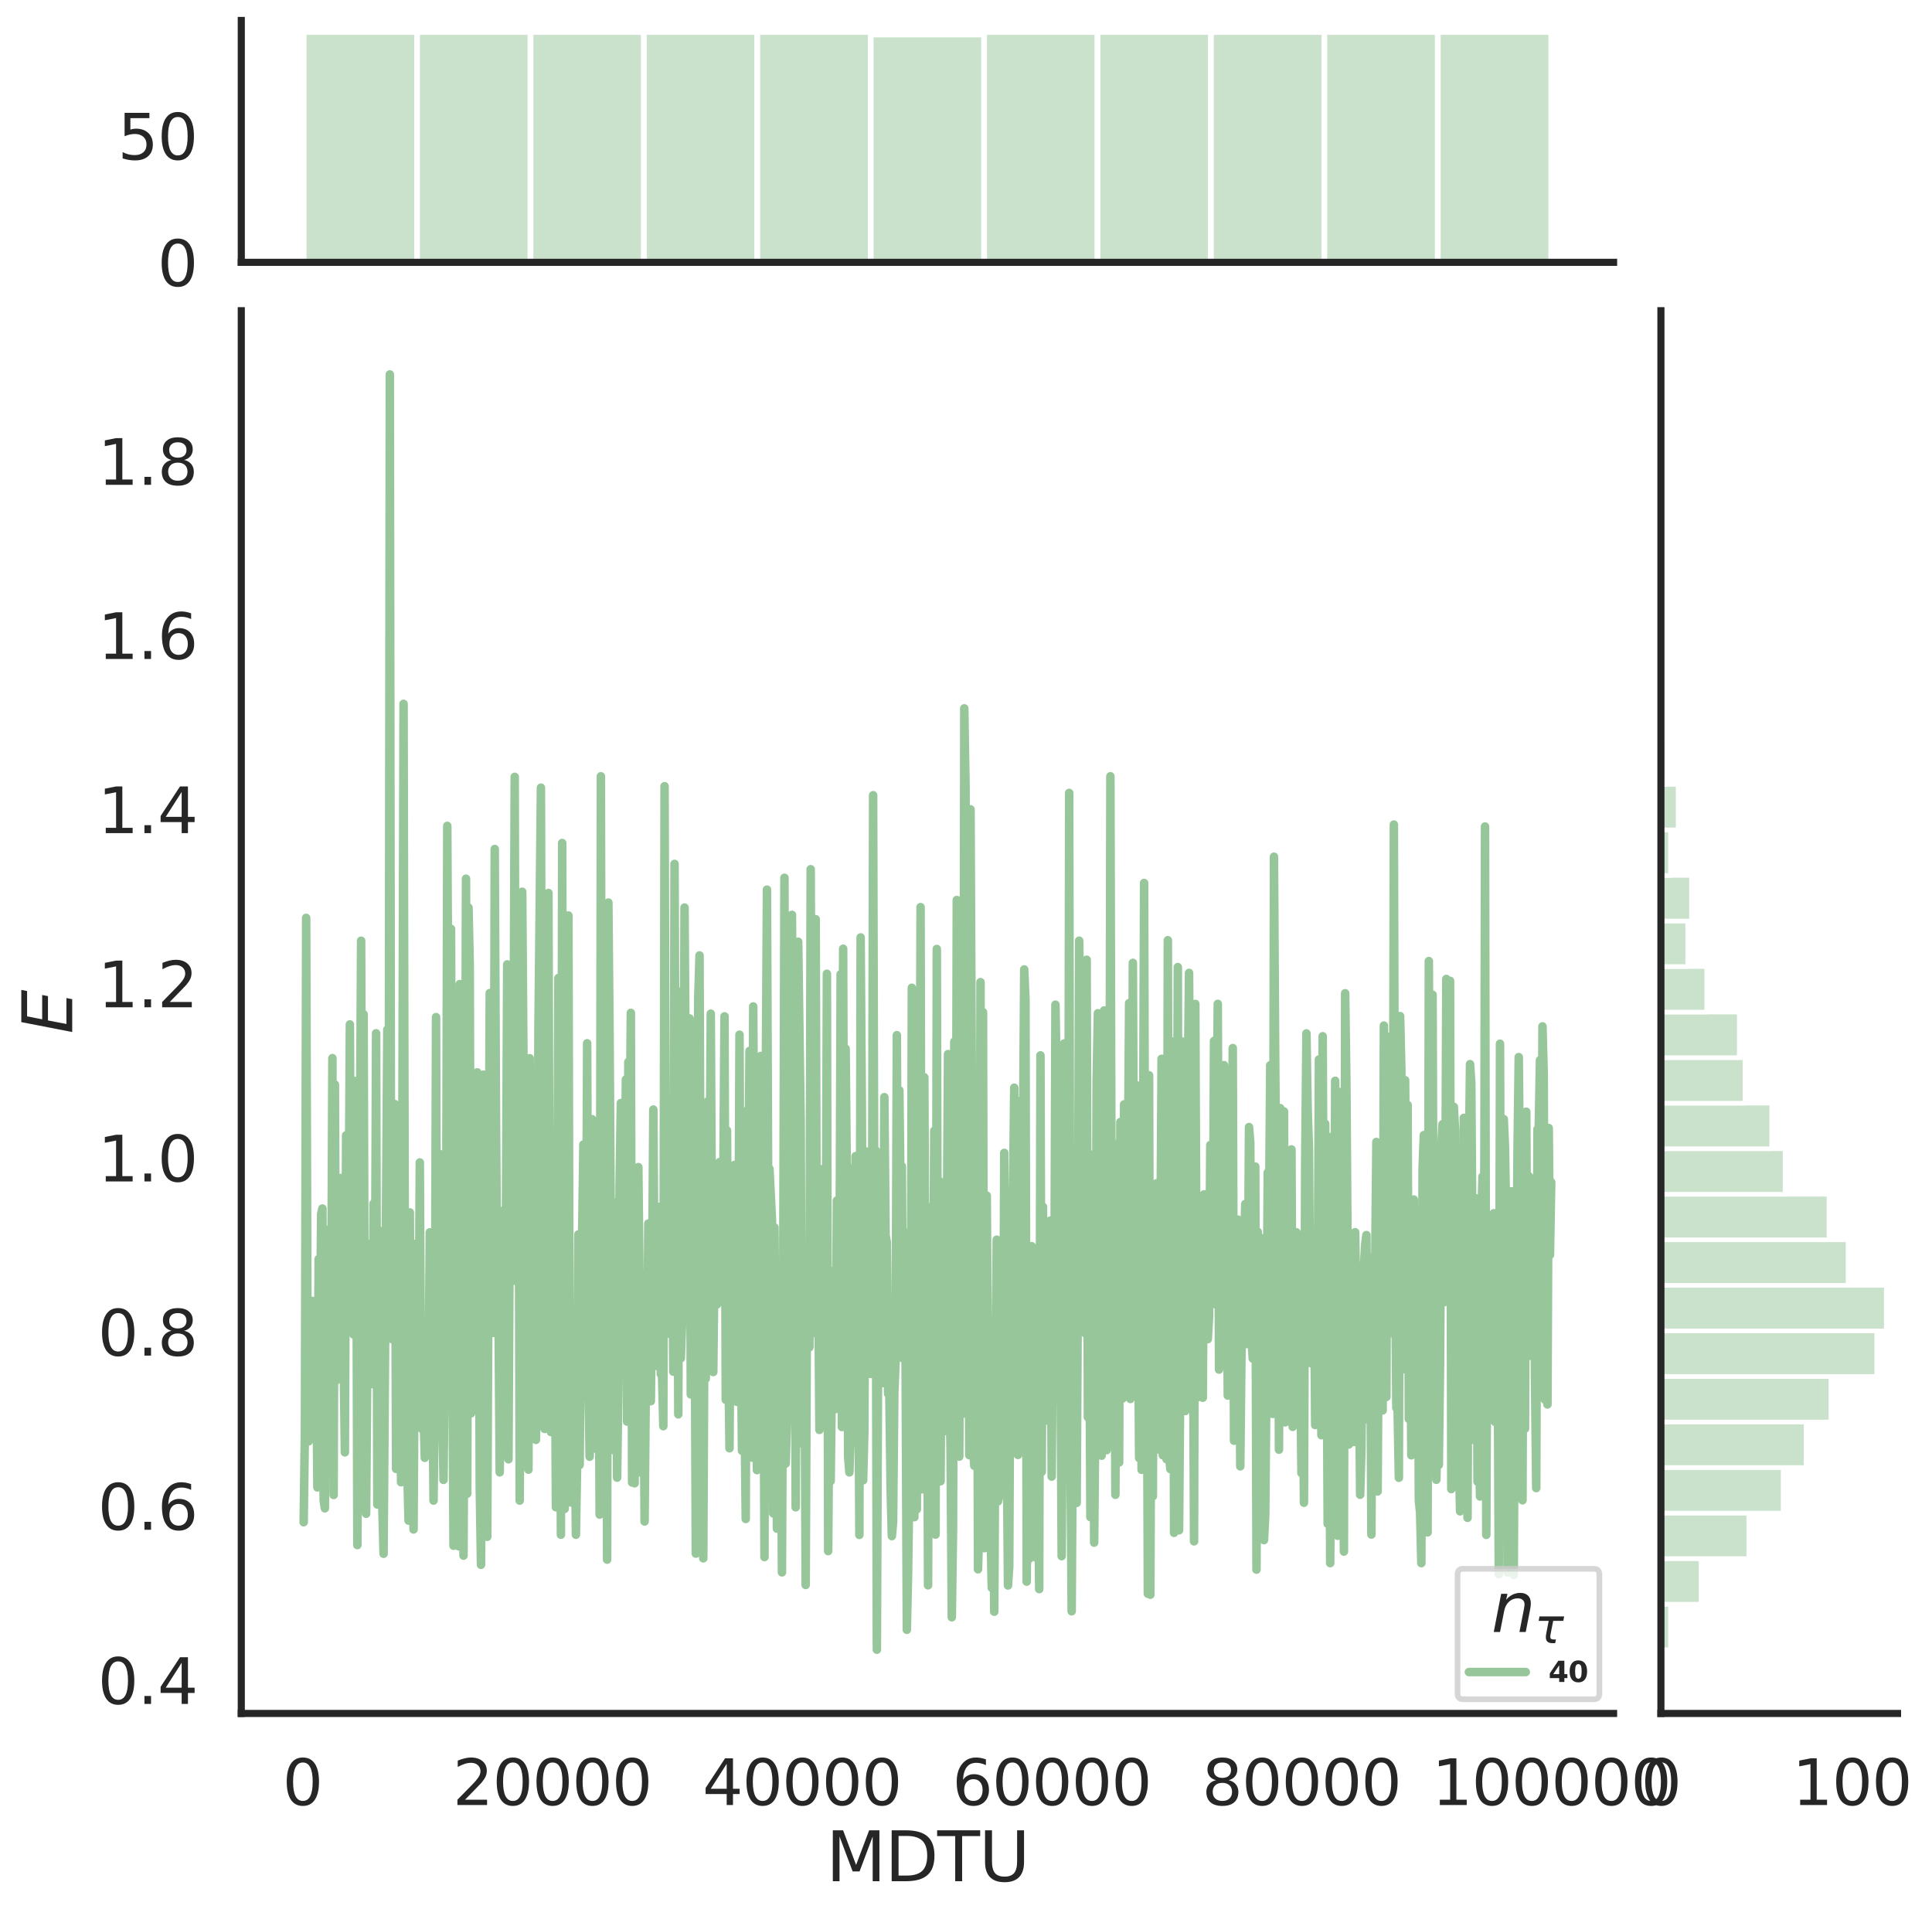 <?xml version="1.0" encoding="utf-8" standalone="no"?>
<!DOCTYPE svg PUBLIC "-//W3C//DTD SVG 1.1//EN"
  "http://www.w3.org/Graphics/SVG/1.1/DTD/svg11.dtd">
<svg height="674.159pt" version="1.1" viewBox="0 0 679.919 674.159" width="679.919pt" xmlns="http://www.w3.org/2000/svg" xmlns:xlink="http://www.w3.org/1999/xlink">
 <defs>
  <style type="text/css">*{stroke-linecap:butt;stroke-linejoin:round;}</style>
 </defs>
 <g id="figure_1">
  <g id="patch_1">
   <path d="M 0 674.159 
L 679.919 674.159 
L 679.919 0 
L 0 0 
z
" style="fill:#ffffff;"/>
  </g>
  <g id="axes_1">
   <g id="patch_2">
    <path d="M 84.914 602.94 
L 567.864 602.94 
L 567.864 109.327 
L 84.914 109.327 
z
" style="fill:none;"/>
   </g>
   <g id="matplotlib.axis_1">
    <g id="xtick_1">
     <g id="text_1">
      <!-- 0 -->
      <g style="fill:#262626;" transform="translate(99.428 635.157)scale(0.22 -0.22)">
       <defs>
        <path d="M 2034 4250 
Q 1547 4250 1301 3770 
Q 1056 3291 1056 2328 
Q 1056 1369 1301 889 
Q 1547 409 2034 409 
Q 2525 409 2770 889 
Q 3016 1369 3016 2328 
Q 3016 3291 2770 3770 
Q 2525 4250 2034 4250 
z
M 2034 4750 
Q 2819 4750 3233 4129 
Q 3647 3509 3647 2328 
Q 3647 1150 3233 529 
Q 2819 -91 2034 -91 
Q 1250 -91 836 529 
Q 422 1150 422 2328 
Q 422 3509 836 4129 
Q 1250 4750 2034 4750 
z
" id="DejaVuSans-30" transform="scale(0.016)"/>
       </defs>
       <use xlink:href="#DejaVuSans-30"/>
      </g>
     </g>
    </g>
    <g id="xtick_2">
     <g id="text_2">
      <!-- 20000 -->
      <g style="fill:#262626;" transform="translate(159.33 635.157)scale(0.22 -0.22)">
       <defs>
        <path d="M 1228 531 
L 3431 531 
L 3431 0 
L 469 0 
L 469 531 
Q 828 903 1448 1529 
Q 2069 2156 2228 2338 
Q 2531 2678 2651 2914 
Q 2772 3150 2772 3378 
Q 2772 3750 2511 3984 
Q 2250 4219 1831 4219 
Q 1534 4219 1204 4116 
Q 875 4013 500 3803 
L 500 4441 
Q 881 4594 1212 4672 
Q 1544 4750 1819 4750 
Q 2544 4750 2975 4387 
Q 3406 4025 3406 3419 
Q 3406 3131 3298 2873 
Q 3191 2616 2906 2266 
Q 2828 2175 2409 1742 
Q 1991 1309 1228 531 
z
" id="DejaVuSans-32" transform="scale(0.016)"/>
       </defs>
       <use xlink:href="#DejaVuSans-32"/>
       <use x="63.623" xlink:href="#DejaVuSans-30"/>
       <use x="127.246" xlink:href="#DejaVuSans-30"/>
       <use x="190.869" xlink:href="#DejaVuSans-30"/>
       <use x="254.492" xlink:href="#DejaVuSans-30"/>
      </g>
     </g>
    </g>
    <g id="xtick_3">
     <g id="text_3">
      <!-- 40000 -->
      <g style="fill:#262626;" transform="translate(247.227 635.157)scale(0.22 -0.22)">
       <defs>
        <path d="M 2419 4116 
L 825 1625 
L 2419 1625 
L 2419 4116 
z
M 2253 4666 
L 3047 4666 
L 3047 1625 
L 3713 1625 
L 3713 1100 
L 3047 1100 
L 3047 0 
L 2419 0 
L 2419 1100 
L 313 1100 
L 313 1709 
L 2253 4666 
z
" id="DejaVuSans-34" transform="scale(0.016)"/>
       </defs>
       <use xlink:href="#DejaVuSans-34"/>
       <use x="63.623" xlink:href="#DejaVuSans-30"/>
       <use x="127.246" xlink:href="#DejaVuSans-30"/>
       <use x="190.869" xlink:href="#DejaVuSans-30"/>
       <use x="254.492" xlink:href="#DejaVuSans-30"/>
      </g>
     </g>
    </g>
    <g id="xtick_4">
     <g id="text_4">
      <!-- 60000 -->
      <g style="fill:#262626;" transform="translate(335.124 635.157)scale(0.22 -0.22)">
       <defs>
        <path d="M 2113 2584 
Q 1688 2584 1439 2293 
Q 1191 2003 1191 1497 
Q 1191 994 1439 701 
Q 1688 409 2113 409 
Q 2538 409 2786 701 
Q 3034 994 3034 1497 
Q 3034 2003 2786 2293 
Q 2538 2584 2113 2584 
z
M 3366 4563 
L 3366 3988 
Q 3128 4100 2886 4159 
Q 2644 4219 2406 4219 
Q 1781 4219 1451 3797 
Q 1122 3375 1075 2522 
Q 1259 2794 1537 2939 
Q 1816 3084 2150 3084 
Q 2853 3084 3261 2657 
Q 3669 2231 3669 1497 
Q 3669 778 3244 343 
Q 2819 -91 2113 -91 
Q 1303 -91 875 529 
Q 447 1150 447 2328 
Q 447 3434 972 4092 
Q 1497 4750 2381 4750 
Q 2619 4750 2861 4703 
Q 3103 4656 3366 4563 
z
" id="DejaVuSans-36" transform="scale(0.016)"/>
       </defs>
       <use xlink:href="#DejaVuSans-36"/>
       <use x="63.623" xlink:href="#DejaVuSans-30"/>
       <use x="127.246" xlink:href="#DejaVuSans-30"/>
       <use x="190.869" xlink:href="#DejaVuSans-30"/>
       <use x="254.492" xlink:href="#DejaVuSans-30"/>
      </g>
     </g>
    </g>
    <g id="xtick_5">
     <g id="text_5">
      <!-- 80000 -->
      <g style="fill:#262626;" transform="translate(423.021 635.157)scale(0.22 -0.22)">
       <defs>
        <path d="M 2034 2216 
Q 1584 2216 1326 1975 
Q 1069 1734 1069 1313 
Q 1069 891 1326 650 
Q 1584 409 2034 409 
Q 2484 409 2743 651 
Q 3003 894 3003 1313 
Q 3003 1734 2745 1975 
Q 2488 2216 2034 2216 
z
M 1403 2484 
Q 997 2584 770 2862 
Q 544 3141 544 3541 
Q 544 4100 942 4425 
Q 1341 4750 2034 4750 
Q 2731 4750 3128 4425 
Q 3525 4100 3525 3541 
Q 3525 3141 3298 2862 
Q 3072 2584 2669 2484 
Q 3125 2378 3379 2068 
Q 3634 1759 3634 1313 
Q 3634 634 3220 271 
Q 2806 -91 2034 -91 
Q 1263 -91 848 271 
Q 434 634 434 1313 
Q 434 1759 690 2068 
Q 947 2378 1403 2484 
z
M 1172 3481 
Q 1172 3119 1398 2916 
Q 1625 2713 2034 2713 
Q 2441 2713 2670 2916 
Q 2900 3119 2900 3481 
Q 2900 3844 2670 4047 
Q 2441 4250 2034 4250 
Q 1625 4250 1398 4047 
Q 1172 3844 1172 3481 
z
" id="DejaVuSans-38" transform="scale(0.016)"/>
       </defs>
       <use xlink:href="#DejaVuSans-38"/>
       <use x="63.623" xlink:href="#DejaVuSans-30"/>
       <use x="127.246" xlink:href="#DejaVuSans-30"/>
       <use x="190.869" xlink:href="#DejaVuSans-30"/>
       <use x="254.492" xlink:href="#DejaVuSans-30"/>
      </g>
     </g>
    </g>
    <g id="xtick_6">
     <g id="text_6">
      <!-- 100000 -->
      <g style="fill:#262626;" transform="translate(503.919 635.157)scale(0.22 -0.22)">
       <defs>
        <path d="M 794 531 
L 1825 531 
L 1825 4091 
L 703 3866 
L 703 4441 
L 1819 4666 
L 2450 4666 
L 2450 531 
L 3481 531 
L 3481 0 
L 794 0 
L 794 531 
z
" id="DejaVuSans-31" transform="scale(0.016)"/>
       </defs>
       <use xlink:href="#DejaVuSans-31"/>
       <use x="63.623" xlink:href="#DejaVuSans-30"/>
       <use x="127.246" xlink:href="#DejaVuSans-30"/>
       <use x="190.869" xlink:href="#DejaVuSans-30"/>
       <use x="254.492" xlink:href="#DejaVuSans-30"/>
       <use x="318.115" xlink:href="#DejaVuSans-30"/>
      </g>
     </g>
    </g>
    <g id="text_7">
     <!-- MDTU -->
     <g style="fill:#262626;" transform="translate(290.683 661.968)scale(0.24 -0.24)">
      <defs>
       <path d="M 628 4666 
L 1569 4666 
L 2759 1491 
L 3956 4666 
L 4897 4666 
L 4897 0 
L 4281 0 
L 4281 4097 
L 3078 897 
L 2444 897 
L 1241 4097 
L 1241 0 
L 628 0 
L 628 4666 
z
" id="DejaVuSans-4d" transform="scale(0.016)"/>
       <path d="M 1259 4147 
L 1259 519 
L 2022 519 
Q 2988 519 3436 956 
Q 3884 1394 3884 2338 
Q 3884 3275 3436 3711 
Q 2988 4147 2022 4147 
L 1259 4147 
z
M 628 4666 
L 1925 4666 
Q 3281 4666 3915 4102 
Q 4550 3538 4550 2338 
Q 4550 1131 3912 565 
Q 3275 0 1925 0 
L 628 0 
L 628 4666 
z
" id="DejaVuSans-44" transform="scale(0.016)"/>
       <path d="M -19 4666 
L 3928 4666 
L 3928 4134 
L 2272 4134 
L 2272 0 
L 1638 0 
L 1638 4134 
L -19 4134 
L -19 4666 
z
" id="DejaVuSans-54" transform="scale(0.016)"/>
       <path d="M 556 4666 
L 1191 4666 
L 1191 1831 
Q 1191 1081 1462 751 
Q 1734 422 2344 422 
Q 2950 422 3222 751 
Q 3494 1081 3494 1831 
L 3494 4666 
L 4128 4666 
L 4128 1753 
Q 4128 841 3676 375 
Q 3225 -91 2344 -91 
Q 1459 -91 1007 375 
Q 556 841 556 1753 
L 556 4666 
z
" id="DejaVuSans-55" transform="scale(0.016)"/>
      </defs>
      <use xlink:href="#DejaVuSans-4d"/>
      <use x="86.279" xlink:href="#DejaVuSans-44"/>
      <use x="163.281" xlink:href="#DejaVuSans-54"/>
      <use x="224.365" xlink:href="#DejaVuSans-55"/>
     </g>
    </g>
   </g>
   <g id="matplotlib.axis_2">
    <g id="ytick_1">
     <g id="text_8">
      <!-- 0.4 -->
      <g style="fill:#262626;" transform="translate(34.428 599.581)scale(0.22 -0.22)">
       <defs>
        <path d="M 684 794 
L 1344 794 
L 1344 0 
L 684 0 
L 684 794 
z
" id="DejaVuSans-2e" transform="scale(0.016)"/>
       </defs>
       <use xlink:href="#DejaVuSans-30"/>
       <use x="63.623" xlink:href="#DejaVuSans-2e"/>
       <use x="95.41" xlink:href="#DejaVuSans-34"/>
      </g>
     </g>
    </g>
    <g id="ytick_2">
     <g id="text_9">
      <!-- 0.6 -->
      <g style="fill:#262626;" transform="translate(34.428 538.297)scale(0.22 -0.22)">
       <use xlink:href="#DejaVuSans-30"/>
       <use x="63.623" xlink:href="#DejaVuSans-2e"/>
       <use x="95.41" xlink:href="#DejaVuSans-36"/>
      </g>
     </g>
    </g>
    <g id="ytick_3">
     <g id="text_10">
      <!-- 0.8 -->
      <g style="fill:#262626;" transform="translate(34.428 477.013)scale(0.22 -0.22)">
       <use xlink:href="#DejaVuSans-30"/>
       <use x="63.623" xlink:href="#DejaVuSans-2e"/>
       <use x="95.41" xlink:href="#DejaVuSans-38"/>
      </g>
     </g>
    </g>
    <g id="ytick_4">
     <g id="text_11">
      <!-- 1.0 -->
      <g style="fill:#262626;" transform="translate(34.428 415.729)scale(0.22 -0.22)">
       <use xlink:href="#DejaVuSans-31"/>
       <use x="63.623" xlink:href="#DejaVuSans-2e"/>
       <use x="95.41" xlink:href="#DejaVuSans-30"/>
      </g>
     </g>
    </g>
    <g id="ytick_5">
     <g id="text_12">
      <!-- 1.2 -->
      <g style="fill:#262626;" transform="translate(34.428 354.446)scale(0.22 -0.22)">
       <use xlink:href="#DejaVuSans-31"/>
       <use x="63.623" xlink:href="#DejaVuSans-2e"/>
       <use x="95.41" xlink:href="#DejaVuSans-32"/>
      </g>
     </g>
    </g>
    <g id="ytick_6">
     <g id="text_13">
      <!-- 1.4 -->
      <g style="fill:#262626;" transform="translate(34.428 293.162)scale(0.22 -0.22)">
       <use xlink:href="#DejaVuSans-31"/>
       <use x="63.623" xlink:href="#DejaVuSans-2e"/>
       <use x="95.41" xlink:href="#DejaVuSans-34"/>
      </g>
     </g>
    </g>
    <g id="ytick_7">
     <g id="text_14">
      <!-- 1.6 -->
      <g style="fill:#262626;" transform="translate(34.428 231.878)scale(0.22 -0.22)">
       <use xlink:href="#DejaVuSans-31"/>
       <use x="63.623" xlink:href="#DejaVuSans-2e"/>
       <use x="95.41" xlink:href="#DejaVuSans-36"/>
      </g>
     </g>
    </g>
    <g id="ytick_8">
     <g id="text_15">
      <!-- 1.8 -->
      <g style="fill:#262626;" transform="translate(34.428 170.594)scale(0.22 -0.22)">
       <use xlink:href="#DejaVuSans-31"/>
       <use x="63.623" xlink:href="#DejaVuSans-2e"/>
       <use x="95.41" xlink:href="#DejaVuSans-38"/>
      </g>
     </g>
    </g>
    <g id="text_16">
     <!-- $E$ -->
     <g style="fill:#262626;" transform="translate(25.436 363.813)rotate(-90)scale(0.24 -0.24)">
      <defs>
       <path d="M 1081 4666 
L 4031 4666 
L 3928 4134 
L 1606 4134 
L 1338 2753 
L 3566 2753 
L 3463 2222 
L 1234 2222 
L 909 531 
L 3284 531 
L 3181 0 
L 172 0 
L 1081 4666 
z
" id="DejaVuSans-Oblique-45" transform="scale(0.016)"/>
      </defs>
      <use transform="translate(0 0.094)" xlink:href="#DejaVuSans-Oblique-45"/>
     </g>
    </g>
   </g>
   <g id="line2d_1">
    <path clip-path="url(#p7e167e347d)" d="M 106.867 535.647 
L 107.306 503.109 
L 107.746 322.985 
L 108.185 461.944 
L 108.625 507.19 
L 109.064 459.456 
L 109.504 485.178 
L 109.943 457.757 
L 110.382 462.651 
L 110.822 492.682 
L 111.261 475.032 
L 111.701 523.398 
L 112.14 443.038 
L 112.58 477.695 
L 113.019 427.213 
L 113.459 425.258 
L 113.898 527.968 
L 114.338 530.743 
L 114.777 437.445 
L 115.217 432.77 
L 115.656 469.592 
L 116.096 489.525 
L 116.535 473.681 
L 116.975 372.336 
L 117.414 526.059 
L 117.854 381.629 
L 118.293 485.812 
L 118.733 439.331 
L 119.172 480.118 
L 119.612 421.638 
L 120.051 414.507 
L 120.491 416.102 
L 120.93 476.625 
L 121.37 511.062 
L 121.809 399.489 
L 122.249 402.806 
L 122.688 435.025 
L 123.128 360.473 
L 123.567 458.973 
L 124.007 453.15 
L 124.446 469.619 
L 124.885 380.375 
L 125.325 391.664 
L 125.764 543.692 
L 126.204 463.391 
L 126.643 409.469 
L 127.083 331.022 
L 127.522 449.387 
L 127.962 356.913 
L 128.401 491.338 
L 128.841 532.663 
L 129.28 476.341 
L 129.72 477.956 
L 130.159 453.107 
L 130.599 437.594 
L 131.038 487.053 
L 131.478 423.491 
L 131.917 472.351 
L 132.357 363.59 
L 132.796 529.422 
L 133.236 432.894 
L 133.675 460.31 
L 134.115 514.134 
L 134.994 546.74 
L 136.312 362.275 
L 136.752 457.636 
L 137.191 131.764 
L 137.631 444.052 
L 138.07 471.28 
L 138.51 464.218 
L 138.949 388.507 
L 139.388 516.886 
L 139.828 468.923 
L 140.267 506.522 
L 140.707 456.788 
L 141.146 521.579 
L 141.586 405.931 
L 142.025 247.672 
L 142.465 445.781 
L 142.904 494.006 
L 143.344 517.809 
L 143.783 535.075 
L 144.223 426.626 
L 144.662 513.48 
L 145.102 437.474 
L 145.541 538.194 
L 145.981 463.516 
L 146.42 489.956 
L 146.86 499.724 
L 147.299 482.271 
L 147.739 409.048 
L 148.178 495.882 
L 148.618 502.944 
L 149.057 496.578 
L 149.497 512.974 
L 149.936 473.773 
L 150.376 490.929 
L 150.815 489.864 
L 151.255 433.646 
L 151.694 462.333 
L 152.134 479.102 
L 152.573 528.034 
L 153.012 492.907 
L 153.452 357.905 
L 153.891 505.47 
L 154.331 480.803 
L 154.77 406.099 
L 155.21 482.101 
L 155.649 495.641 
L 156.089 520.746 
L 156.528 475.119 
L 156.968 455.22 
L 157.407 290.613 
L 157.847 376.336 
L 158.286 433.381 
L 158.726 326.86 
L 159.165 467.86 
L 159.605 543.921 
L 160.044 458.182 
L 160.484 456.697 
L 160.923 479.827 
L 161.363 544.09 
L 161.802 346.283 
L 162.242 508.101 
L 162.681 444.249 
L 163.121 547.401 
L 163.56 452.274 
L 164 309.204 
L 164.439 525.582 
L 164.879 319.352 
L 165.318 339.572 
L 165.758 497.337 
L 166.197 492.295 
L 166.637 456.031 
L 167.076 458.057 
L 167.515 454.407 
L 167.955 377.336 
L 168.394 395.303 
L 168.834 523.173 
L 169.273 550.634 
L 169.713 492.683 
L 170.152 378.157 
L 170.592 430.941 
L 171.031 522.232 
L 171.471 540.779 
L 172.35 349.435 
L 172.789 438.902 
L 173.229 418.026 
L 173.668 469.032 
L 174.108 298.754 
L 174.547 392.195 
L 174.987 455.553 
L 175.426 460.405 
L 175.866 518.097 
L 176.745 446.72 
L 177.184 470.221 
L 177.624 425.556 
L 178.063 427.857 
L 178.503 339.355 
L 178.942 513.506 
L 179.382 429.788 
L 179.821 411.159 
L 180.261 423.86 
L 180.7 384.024 
L 181.139 273.361 
L 181.579 450.797 
L 182.018 393.252 
L 182.458 363.534 
L 182.897 528.031 
L 183.337 453.892 
L 183.776 313.793 
L 184.216 372.165 
L 184.655 466.572 
L 185.095 500.881 
L 185.534 454.708 
L 185.974 517.147 
L 186.413 372.369 
L 186.853 464.01 
L 187.292 470.436 
L 187.732 492.398 
L 188.171 427.402 
L 188.611 506.664 
L 189.05 482.43 
L 189.49 361.912 
L 190.369 277.178 
L 190.808 458.613 
L 191.248 454.912 
L 191.687 502.816 
L 192.127 368.083 
L 192.566 408.585 
L 193.006 314.228 
L 193.445 457.973 
L 193.885 503.906 
L 194.324 502.326 
L 194.764 466.679 
L 195.203 452.777 
L 195.642 530.374 
L 196.521 344.161 
L 196.961 417.845 
L 197.4 540.031 
L 197.84 296.635 
L 198.279 460.282 
L 198.719 530.956 
L 199.158 496.688 
L 200.037 322.151 
L 200.477 486.265 
L 200.916 528.68 
L 201.356 470.223 
L 201.795 474.037 
L 202.235 489.043 
L 202.674 540.045 
L 203.114 514.391 
L 203.553 434.37 
L 203.993 515.494 
L 204.432 465.985 
L 205.311 402.742 
L 205.751 478.136 
L 206.19 472.937 
L 206.63 367.114 
L 207.069 484.123 
L 207.509 512.583 
L 207.948 496.644 
L 208.388 393.836 
L 208.827 509.764 
L 209.266 406.726 
L 209.706 466.658 
L 210.145 447.023 
L 210.585 444.794 
L 211.024 532.958 
L 211.464 273.156 
L 211.903 481.055 
L 213.222 400.633 
L 213.661 548.819 
L 214.101 317.598 
L 214.54 365.956 
L 214.98 438.143 
L 215.419 481.294 
L 215.859 433.692 
L 216.298 510.483 
L 216.738 423.07 
L 217.177 519.959 
L 217.617 487.668 
L 218.056 416.343 
L 218.496 388.14 
L 218.935 464.136 
L 219.375 437.019 
L 219.814 438.073 
L 220.254 379.855 
L 220.693 500.235 
L 221.133 373.681 
L 221.572 403.495 
L 222.012 356.411 
L 222.451 521.666 
L 222.891 509.38 
L 223.33 521.945 
L 223.769 418.946 
L 224.209 439.259 
L 224.648 410.68 
L 225.088 453.378 
L 225.527 518.15 
L 225.967 495.669 
L 226.406 460.923 
L 226.846 535.375 
L 227.285 486.828 
L 227.725 486.867 
L 228.164 430.547 
L 228.604 490.341 
L 229.043 493.064 
L 229.483 452.466 
L 229.922 390.441 
L 230.362 456.448 
L 230.801 447.894 
L 231.241 480.666 
L 231.68 471.176 
L 232.12 424.674 
L 232.559 483.533 
L 232.999 484.022 
L 233.438 501.847 
L 233.878 276.655 
L 234.317 434.846 
L 234.757 466.146 
L 235.196 469.276 
L 235.636 387.808 
L 236.515 430.971 
L 236.954 482.667 
L 237.393 303.985 
L 237.833 422.194 
L 238.272 376.148 
L 238.712 497.688 
L 239.151 348.968 
L 239.591 477.989 
L 240.03 465.802 
L 240.47 422.787 
L 240.909 319.347 
L 241.349 385.315 
L 241.788 395.703 
L 242.228 444.71 
L 242.667 358.36 
L 243.107 490.67 
L 243.546 443.289 
L 243.986 431.283 
L 244.425 439.108 
L 244.865 546.686 
L 245.304 414.149 
L 245.744 350.653 
L 246.183 336.193 
L 246.623 450.278 
L 247.062 453.703 
L 247.502 548.355 
L 247.941 456.147 
L 248.381 485.129 
L 249.26 387.376 
L 249.699 426.105 
L 250.139 356.692 
L 250.578 439.172 
L 251.018 482.791 
L 251.457 443.02 
L 251.896 417.518 
L 252.336 459.018 
L 253.215 408.941 
L 253.654 453.231 
L 254.094 451.673 
L 254.533 418.099 
L 254.973 357.643 
L 255.412 492.558 
L 255.852 397.76 
L 256.291 474.966 
L 256.731 509.632 
L 257.17 439.167 
L 257.61 460.265 
L 258.049 487.005 
L 258.489 409.928 
L 258.928 423.338 
L 259.368 493.308 
L 259.807 466.56 
L 260.247 364.087 
L 260.686 464.537 
L 261.126 510.489 
L 261.565 417.021 
L 262.005 493.764 
L 262.444 534.502 
L 262.884 390.831 
L 263.323 435.982 
L 263.763 369.807 
L 264.202 430.635 
L 264.642 512.925 
L 265.081 354.151 
L 265.52 434.914 
L 266.399 517.313 
L 266.839 481.946 
L 267.278 395.998 
L 267.718 371.589 
L 268.157 414.164 
L 268.597 440.036 
L 269.036 547.899 
L 269.476 383.068 
L 269.915 313.049 
L 270.355 422.875 
L 270.794 411.287 
L 271.673 429.06 
L 272.113 532.538 
L 272.552 431.912 
L 273.431 537.911 
L 273.871 446.093 
L 274.31 473.241 
L 274.75 481.993 
L 275.189 553.282 
L 275.629 451.603 
L 276.068 308.876 
L 276.508 515.009 
L 276.947 500.196 
L 277.387 380.312 
L 277.826 436.333 
L 278.266 461.779 
L 278.705 321.919 
L 279.145 392.498 
L 279.584 389.869 
L 280.023 530.386 
L 280.902 331.378 
L 281.781 395.015 
L 282.221 507.938 
L 282.66 466.73 
L 283.1 467.081 
L 283.539 557.725 
L 283.979 460.312 
L 284.418 464.059 
L 284.858 474.085 
L 285.297 305.868 
L 285.737 417.796 
L 286.176 468.02 
L 287.055 323.438 
L 287.495 469.478 
L 287.934 444.017 
L 288.374 503.156 
L 288.813 446.444 
L 289.253 411.422 
L 289.692 470 
L 290.132 482.542 
L 290.571 463.766 
L 291.011 342.653 
L 291.45 545.805 
L 291.89 489.933 
L 292.329 521.195 
L 293.208 447.578 
L 293.647 447.039 
L 294.087 495.813 
L 294.526 422.438 
L 295.405 461.846 
L 295.845 342.816 
L 296.284 502.138 
L 296.724 333.844 
L 297.163 481.53 
L 297.603 369.002 
L 298.042 416.99 
L 298.482 512.615 
L 298.921 518.117 
L 299.361 505.204 
L 299.8 411.147 
L 300.24 457.105 
L 300.679 463.657 
L 301.119 406.818 
L 301.558 428.701 
L 301.998 461.764 
L 302.437 540.111 
L 302.877 329.857 
L 303.316 390.866 
L 303.756 520.899 
L 304.195 503.433 
L 304.635 405.134 
L 305.514 426.714 
L 306.393 483.45 
L 306.832 465.519 
L 307.272 279.823 
L 307.711 435.664 
L 308.15 404.743 
L 308.59 580.503 
L 309.029 474.593 
L 309.469 464.03 
L 309.908 416.679 
L 310.348 480.58 
L 310.787 486.682 
L 311.227 386.073 
L 311.666 434.713 
L 312.106 437.157 
L 312.545 490.433 
L 312.985 490.482 
L 313.424 523.418 
L 313.864 540.534 
L 314.303 535.499 
L 314.743 489.53 
L 315.182 478.948 
L 315.622 364.255 
L 316.061 462.28 
L 316.501 383.649 
L 316.94 420.802 
L 317.38 410.369 
L 317.819 478.033 
L 318.259 433.534 
L 318.698 477.813 
L 319.138 573.505 
L 319.577 553.599 
L 320.017 521.478 
L 320.456 517.445 
L 320.896 347.585 
L 321.775 533.879 
L 322.214 353.169 
L 322.653 531.12 
L 323.093 375.529 
L 323.532 461.625 
L 323.972 319.199 
L 324.411 524.093 
L 324.851 435.775 
L 325.29 379.089 
L 325.73 477.954 
L 326.169 438.633 
L 326.609 557.848 
L 327.048 435.861 
L 327.488 472.865 
L 327.927 424.584 
L 328.367 466.755 
L 328.806 397.861 
L 329.246 539.999 
L 329.685 333.929 
L 330.125 514.707 
L 330.564 415.535 
L 331.004 521.224 
L 331.443 449.655 
L 331.883 467.966 
L 332.322 503.639 
L 332.762 483.868 
L 333.201 436.588 
L 333.641 370.918 
L 334.08 481.973 
L 334.52 510.089 
L 334.959 569.096 
L 335.399 537.72 
L 335.838 366.541 
L 336.277 488.005 
L 336.717 316.707 
L 337.156 481.06 
L 337.596 512.559 
L 338.035 364.882 
L 338.475 450.643 
L 338.914 497.452 
L 339.354 249.264 
L 339.793 276.297 
L 340.233 449.097 
L 340.672 409.163 
L 341.112 512.049 
L 341.551 284.779 
L 341.991 376.683 
L 342.43 508.493 
L 342.87 515.792 
L 343.309 489.563 
L 343.749 401.862 
L 344.188 552.221 
L 344.628 535.233 
L 345.067 345.598 
L 345.507 526.878 
L 345.946 356.16 
L 346.386 544.779 
L 346.825 427.058 
L 347.265 420.702 
L 347.704 489.624 
L 348.144 468.497 
L 348.583 536.989 
L 349.023 558.709 
L 349.462 504.456 
L 349.902 567.129 
L 350.341 487.746 
L 350.78 436.232 
L 351.22 528.289 
L 351.659 526.2 
L 352.099 465.428 
L 352.538 497.414 
L 352.978 518.275 
L 353.417 405.688 
L 354.736 557.902 
L 355.175 551.216 
L 355.615 455.669 
L 356.054 443.947 
L 356.494 422.22 
L 356.933 382.739 
L 357.373 439.256 
L 357.812 422.14 
L 358.252 511.962 
L 358.691 391.194 
L 359.131 387.351 
L 359.57 463.31 
L 360.449 341.134 
L 360.889 351.793 
L 361.328 556.553 
L 361.768 492.845 
L 362.207 548.516 
L 362.647 513.833 
L 363.086 438.518 
L 363.526 453.509 
L 363.965 525.942 
L 364.404 548.04 
L 364.844 460.022 
L 365.723 559.186 
L 366.162 371.37 
L 366.602 517.944 
L 367.041 424.672 
L 367.481 497.699 
L 367.92 484.143 
L 368.36 446.096 
L 368.799 466.164 
L 369.239 500.17 
L 369.678 429.488 
L 370.118 519.584 
L 370.557 455.324 
L 370.997 476.815 
L 371.436 353.528 
L 372.315 406.633 
L 372.755 403.855 
L 373.634 547.594 
L 374.073 475.529 
L 374.513 367.168 
L 374.952 404.873 
L 375.392 479.641 
L 375.831 515.724 
L 376.271 279.016 
L 376.71 510.63 
L 377.15 566.982 
L 378.029 419.372 
L 378.468 415.456 
L 378.907 528.847 
L 379.347 447.167 
L 379.786 331.013 
L 380.226 360.261 
L 380.665 444.796 
L 381.105 442.89 
L 381.544 443.167 
L 381.984 469.218 
L 382.423 337.716 
L 382.863 498.724 
L 383.302 449.195 
L 383.742 533.848 
L 384.181 454.251 
L 384.621 406.295 
L 385.06 542.823 
L 385.5 494.999 
L 385.939 380.362 
L 386.379 356.545 
L 386.818 419.448 
L 387.258 433.709 
L 387.697 512.228 
L 388.137 464.033 
L 388.576 355.57 
L 389.016 508.829 
L 389.455 510.287 
L 389.895 443.762 
L 390.334 475.743 
L 390.774 273.161 
L 391.213 438.38 
L 391.653 407.426 
L 392.092 402.457 
L 392.531 525.992 
L 392.971 440.389 
L 393.41 468.987 
L 393.85 514.623 
L 394.289 394.832 
L 394.729 395.263 
L 395.168 492.045 
L 395.608 388.595 
L 396.047 477.772 
L 396.487 472.513 
L 397.366 352.992 
L 397.805 492.268 
L 398.245 447.275 
L 398.684 338.807 
L 399.124 440.903 
L 399.563 456.182 
L 400.003 381.892 
L 400.882 513.035 
L 401.321 452.499 
L 401.761 517.194 
L 402.2 425.722 
L 402.64 310.711 
L 403.079 474.369 
L 403.519 442.019 
L 403.958 560.813 
L 404.398 378.39 
L 404.837 561.15 
L 405.277 442.511 
L 405.716 526.518 
L 406.156 416.859 
L 406.595 433.505 
L 407.034 416.389 
L 407.474 490.987 
L 407.913 510.096 
L 408.792 372.579 
L 409.232 512.086 
L 409.671 497.474 
L 410.111 450.988 
L 410.55 513.481 
L 410.99 330.838 
L 411.429 511.935 
L 411.869 516.943 
L 412.308 428.835 
L 412.748 366.482 
L 413.187 539.379 
L 413.627 459.831 
L 414.066 455.184 
L 414.506 340.295 
L 414.945 538.484 
L 415.385 481.168 
L 415.824 366.392 
L 416.264 448.287 
L 416.703 478.852 
L 417.143 496.501 
L 417.582 462.881 
L 418.022 381.312 
L 418.461 342.349 
L 418.901 420.164 
L 419.34 357.072 
L 420.219 542.362 
L 420.658 353.277 
L 421.098 459.159 
L 421.537 491.654 
L 421.977 467.808 
L 422.416 480.089 
L 422.856 423.464 
L 423.295 491.843 
L 423.735 420.271 
L 424.174 447.82 
L 424.614 467.642 
L 425.053 471.206 
L 425.493 463.633 
L 425.932 402.916 
L 426.372 451.135 
L 426.811 449.825 
L 427.251 366.288 
L 427.69 458.94 
L 428.13 396.248 
L 428.569 353.244 
L 429.009 481.925 
L 429.448 471.039 
L 429.888 405.706 
L 430.327 466.389 
L 430.767 374.807 
L 431.206 413.904 
L 431.646 417.9 
L 432.085 491.073 
L 432.525 471.539 
L 432.964 399.816 
L 433.404 422.936 
L 433.843 368.788 
L 434.283 506.951 
L 434.722 479.619 
L 435.161 477.323 
L 435.601 429.158 
L 436.04 447.832 
L 436.48 515.985 
L 436.919 474.989 
L 437.798 438.982 
L 438.238 423.687 
L 438.677 472.966 
L 439.117 463.911 
L 439.556 396.59 
L 439.996 401.966 
L 440.435 471.276 
L 440.875 478.048 
L 441.314 473.751 
L 441.754 410.483 
L 442.193 552.318 
L 442.633 433.446 
L 443.072 489.069 
L 443.512 435.473 
L 443.951 511.092 
L 444.391 475.945 
L 444.83 541.93 
L 445.27 533.247 
L 445.709 483.452 
L 446.149 412.606 
L 446.588 429.074 
L 447.028 374.853 
L 447.467 458.992 
L 447.907 497.535 
L 448.346 301.459 
L 448.786 374.47 
L 449.225 426.172 
L 449.664 425.08 
L 450.104 510.123 
L 450.543 389.933 
L 451.422 396.585 
L 451.862 391.091 
L 452.301 500.499 
L 453.18 455.251 
L 453.62 480.079 
L 454.499 404.457 
L 454.938 502.082 
L 455.378 440.876 
L 455.817 474.035 
L 456.257 433.624 
L 456.696 486.522 
L 457.136 489.984 
L 457.575 479.111 
L 458.015 518.355 
L 458.454 473.575 
L 458.894 528.786 
L 459.333 409.101 
L 459.773 363.636 
L 460.212 390.839 
L 460.652 403.923 
L 461.091 463.745 
L 461.531 479.781 
L 461.97 466.586 
L 462.41 443.354 
L 462.849 501.438 
L 463.288 433.57 
L 463.728 460.357 
L 464.167 372.814 
L 465.046 505.01 
L 465.486 364.637 
L 465.925 462.567 
L 466.365 395.425 
L 466.804 452.292 
L 467.244 536.212 
L 467.683 425.33 
L 468.123 550.034 
L 468.562 486.533 
L 469.002 399.829 
L 469.441 520.62 
L 469.881 380.319 
L 470.32 444.19 
L 470.76 540.405 
L 471.199 495.838 
L 471.639 384.28 
L 472.078 423.82 
L 472.957 545.969 
L 473.397 349.517 
L 473.836 381.638 
L 474.715 508.285 
L 475.155 488.68 
L 475.594 455.639 
L 476.473 507.42 
L 476.913 433.598 
L 477.352 462.375 
L 477.791 464.941 
L 478.231 480.133 
L 478.67 525.979 
L 479.11 510.047 
L 479.549 470.292 
L 479.989 446.158 
L 480.428 438.208 
L 480.868 434.596 
L 481.307 499.508 
L 481.747 442.375 
L 482.186 457.27 
L 482.626 539.979 
L 483.065 455.401 
L 483.505 464.685 
L 483.944 447.179 
L 484.384 401.837 
L 484.823 524.811 
L 485.263 452.255 
L 485.702 494.658 
L 486.142 456.211 
L 486.581 496.316 
L 487.021 360.889 
L 487.46 444.757 
L 487.9 491.584 
L 488.339 364.751 
L 488.779 450.742 
L 489.218 443.096 
L 489.658 425.333 
L 490.097 469.195 
L 490.537 290.151 
L 490.976 445.896 
L 491.415 495.376 
L 491.855 496.213 
L 492.294 520.014 
L 492.734 357.546 
L 493.173 376.45 
L 493.613 466.649 
L 494.052 481.821 
L 494.492 380.096 
L 494.931 435.191 
L 495.371 388.832 
L 495.81 499.298 
L 496.25 460.357 
L 496.689 512.101 
L 497.129 488.023 
L 497.568 422.097 
L 498.008 470.054 
L 498.447 440.02 
L 498.887 432.742 
L 499.326 528.041 
L 499.766 532.214 
L 500.205 550.048 
L 500.645 411.063 
L 501.084 399.417 
L 501.524 516.01 
L 501.963 465.017 
L 502.403 539.221 
L 502.842 338.18 
L 503.282 470.166 
L 503.721 442.524 
L 504.161 350.029 
L 504.6 475.758 
L 505.04 478.8 
L 505.479 520.727 
L 505.918 500.67 
L 506.358 515.471 
L 506.797 479.287 
L 507.237 403.613 
L 507.676 395.57 
L 508.116 458.28 
L 508.555 448.08 
L 508.995 344.479 
L 509.434 422.36 
L 509.874 408.609 
L 510.313 345.129 
L 510.753 523.977 
L 511.192 471.679 
L 511.632 389.464 
L 512.071 397.726 
L 512.511 488.467 
L 512.95 487.974 
L 513.829 531.808 
L 514.269 469.888 
L 514.708 478.746 
L 515.148 393.378 
L 515.587 428.01 
L 516.027 509.813 
L 516.466 534.108 
L 516.906 410.147 
L 517.345 374.447 
L 517.785 380.933 
L 518.664 506.718 
L 519.103 483.049 
L 519.542 421.699 
L 519.982 521.385 
L 520.421 499.985 
L 520.861 526.583 
L 521.3 430.397 
L 521.74 414.007 
L 522.179 521.56 
L 522.619 290.84 
L 523.058 540.095 
L 523.498 436.437 
L 523.937 490.599 
L 524.377 430.744 
L 524.816 449.998 
L 525.256 478.978 
L 525.695 426.92 
L 526.135 500.334 
L 526.574 450.448 
L 527.014 455.286 
L 527.453 553.978 
L 527.893 367.27 
L 528.332 500.444 
L 528.772 468.135 
L 529.211 393.792 
L 529.651 403.687 
L 530.09 432.253 
L 530.53 553.307 
L 530.969 453.54 
L 531.409 482.759 
L 531.848 419.193 
L 532.288 440.812 
L 532.727 554.119 
L 533.167 464.865 
L 533.606 462.617 
L 534.045 405.731 
L 534.485 371.974 
L 534.924 416.851 
L 535.364 513.216 
L 535.803 527.926 
L 536.243 400.712 
L 536.682 502.734 
L 537.122 391.198 
L 537.561 477.384 
L 538.001 413.844 
L 538.44 443.748 
L 538.88 465.284 
L 539.319 444.751 
L 539.759 414.744 
L 540.198 484.212 
L 540.638 523.629 
L 541.077 397.361 
L 541.517 397.177 
L 541.956 373.06 
L 542.396 467.428 
L 542.835 361.163 
L 543.275 377.866 
L 543.714 492.547 
L 544.154 467.65 
L 544.593 494.203 
L 545.033 396.942 
L 545.472 441.606 
L 545.912 416.005 
L 545.912 416.005 
" style="fill:none;stroke:#96c69a;stroke-linecap:round;stroke-width:3;"/>
   </g>
   <g id="line2d_2"/>
   <g id="patch_3">
    <path d="M 84.914 602.94 
L 84.914 109.327 
" style="fill:none;stroke:#262626;stroke-linecap:square;stroke-linejoin:miter;stroke-width:2.5;"/>
   </g>
   <g id="patch_4">
    <path d="M 84.914 602.94 
L 567.864 602.94 
" style="fill:none;stroke:#262626;stroke-linecap:square;stroke-linejoin:miter;stroke-width:2.5;"/>
   </g>
   <g id="legend_1">
    <g id="patch_5">
     <path d="M 514.948 597.94 
L 560.864 597.94 
Q 562.864 597.94 562.864 595.94 
L 562.864 554.034 
Q 562.864 552.034 560.864 552.034 
L 514.948 552.034 
Q 512.948 552.034 512.948 554.034 
L 512.948 595.94 
Q 512.948 597.94 514.948 597.94 
z
" style="fill:#ffffff;opacity:0.8;stroke:#cccccc;stroke-linejoin:miter;stroke-width:2;"/>
    </g>
    <g id="text_17">
     <!-- $n_\tau$ -->
     <g style="fill:#262626;" transform="translate(524.826 574.271)scale(0.24 -0.24)">
      <defs>
       <path d="M 3566 2113 
L 3156 0 
L 2578 0 
L 2988 2091 
Q 3016 2238 3031 2350 
Q 3047 2463 3047 2528 
Q 3047 2791 2881 2937 
Q 2716 3084 2419 3084 
Q 1956 3084 1622 2776 
Q 1288 2469 1184 1941 
L 800 0 
L 225 0 
L 903 3500 
L 1478 3500 
L 1363 2950 
Q 1603 3253 1940 3418 
Q 2278 3584 2650 3584 
Q 3113 3584 3367 3334 
Q 3622 3084 3622 2631 
Q 3622 2519 3608 2391 
Q 3594 2263 3566 2113 
z
" id="DejaVuSans-Oblique-6e" transform="scale(0.016)"/>
       <path d="M 2103 638 
Q 2188 488 2525 488 
L 2800 488 
L 2706 0 
L 2363 0 
Q 1800 0 1600 300 
Q 1403 606 1534 1269 
L 1856 2925 
L 541 2925 
L 653 3500 
L 3881 3500 
L 3769 2925 
L 2444 2925 
L 2113 1234 
Q 2025 781 2103 638 
z
" id="DejaVuSans-Oblique-3c4" transform="scale(0.016)"/>
      </defs>
      <use xlink:href="#DejaVuSans-Oblique-6e"/>
      <use transform="translate(63.379 -16.406)scale(0.7)" xlink:href="#DejaVuSans-Oblique-3c4"/>
     </g>
    </g>
    <g id="line2d_3">
     <path d="M 516.948 588.36 
L 536.948 588.36 
" style="fill:none;stroke:#96c69a;stroke-linecap:round;stroke-width:3;"/>
    </g>
    <g id="line2d_4"/>
    <g id="text_18">
     <!-- 40 -->
     <g style="fill:#262626;" transform="translate(544.948 591.86)scale(0.1 -0.1)">
      <defs>
       <path d="M 2356 3675 
L 1038 1722 
L 2356 1722 
L 2356 3675 
z
M 2156 4666 
L 3494 4666 
L 3494 1722 
L 4159 1722 
L 4159 850 
L 3494 850 
L 3494 0 
L 2356 0 
L 2356 850 
L 288 850 
L 288 1881 
L 2156 4666 
z
" id="DejaVuSans-Bold-34" transform="scale(0.016)"/>
       <path d="M 2944 2338 
Q 2944 3213 2780 3570 
Q 2616 3928 2228 3928 
Q 1841 3928 1675 3570 
Q 1509 3213 1509 2338 
Q 1509 1453 1675 1090 
Q 1841 728 2228 728 
Q 2613 728 2778 1090 
Q 2944 1453 2944 2338 
z
M 4147 2328 
Q 4147 1169 3647 539 
Q 3147 -91 2228 -91 
Q 1306 -91 806 539 
Q 306 1169 306 2328 
Q 306 3491 806 4120 
Q 1306 4750 2228 4750 
Q 3147 4750 3647 4120 
Q 4147 3491 4147 2328 
z
" id="DejaVuSans-Bold-30" transform="scale(0.016)"/>
      </defs>
      <use xlink:href="#DejaVuSans-Bold-34"/>
      <use x="69.58" xlink:href="#DejaVuSans-Bold-30"/>
     </g>
    </g>
   </g>
  </g>
  <g id="axes_2">
   <g id="patch_6">
    <path d="M 84.914 92.306 
L 567.864 92.306 
L 567.864 7.2 
L 84.914 7.2 
z
" style="fill:none;"/>
   </g>
   <g id="matplotlib.axis_3">
    <g id="xtick_7"/>
    <g id="xtick_8"/>
    <g id="xtick_9"/>
    <g id="xtick_10"/>
    <g id="xtick_11"/>
    <g id="xtick_12"/>
   </g>
   <g id="matplotlib.axis_4">
    <g id="ytick_9">
     <g id="text_19">
      <!-- 0 -->
      <g style="fill:#262626;" transform="translate(55.417 100.664)scale(0.22 -0.22)">
       <use xlink:href="#DejaVuSans-30"/>
      </g>
     </g>
    </g>
    <g id="ytick_10">
     <g id="text_20">
      <!-- 50 -->
      <g style="fill:#262626;" transform="translate(41.419 56.129)scale(0.22 -0.22)">
       <defs>
        <path d="M 691 4666 
L 3169 4666 
L 3169 4134 
L 1269 4134 
L 1269 2991 
Q 1406 3038 1543 3061 
Q 1681 3084 1819 3084 
Q 2600 3084 3056 2656 
Q 3513 2228 3513 1497 
Q 3513 744 3044 326 
Q 2575 -91 1722 -91 
Q 1428 -91 1123 -41 
Q 819 9 494 109 
L 494 744 
Q 775 591 1075 516 
Q 1375 441 1709 441 
Q 2250 441 2565 725 
Q 2881 1009 2881 1497 
Q 2881 1984 2565 2268 
Q 2250 2553 1709 2553 
Q 1456 2553 1204 2497 
Q 953 2441 691 2322 
L 691 4666 
z
" id="DejaVuSans-35" transform="scale(0.016)"/>
       </defs>
       <use xlink:href="#DejaVuSans-35"/>
       <use x="63.623" xlink:href="#DejaVuSans-30"/>
      </g>
     </g>
    </g>
   </g>
   <g id="patch_7">
    <path clip-path="url(#pe98dc76d3a)" d="M 106.867 92.306 
L 146.78 92.306 
L 146.78 11.253 
L 106.867 11.253 
z
" style="fill:#96c69a;fill-opacity:0.5;stroke:#ffffff;stroke-linejoin:miter;stroke-width:2;"/>
   </g>
   <g id="patch_8">
    <path clip-path="url(#pe98dc76d3a)" d="M 146.78 92.306 
L 186.693 92.306 
L 186.693 11.253 
L 146.78 11.253 
z
" style="fill:#96c69a;fill-opacity:0.5;stroke:#ffffff;stroke-linejoin:miter;stroke-width:2;"/>
   </g>
   <g id="patch_9">
    <path clip-path="url(#pe98dc76d3a)" d="M 186.693 92.306 
L 226.606 92.306 
L 226.606 11.253 
L 186.693 11.253 
z
" style="fill:#96c69a;fill-opacity:0.5;stroke:#ffffff;stroke-linejoin:miter;stroke-width:2;"/>
   </g>
   <g id="patch_10">
    <path clip-path="url(#pe98dc76d3a)" d="M 226.606 92.306 
L 266.519 92.306 
L 266.519 11.253 
L 226.606 11.253 
z
" style="fill:#96c69a;fill-opacity:0.5;stroke:#ffffff;stroke-linejoin:miter;stroke-width:2;"/>
   </g>
   <g id="patch_11">
    <path clip-path="url(#pe98dc76d3a)" d="M 266.519 92.306 
L 306.433 92.306 
L 306.433 11.253 
L 266.519 11.253 
z
" style="fill:#96c69a;fill-opacity:0.5;stroke:#ffffff;stroke-linejoin:miter;stroke-width:2;"/>
   </g>
   <g id="patch_12">
    <path clip-path="url(#pe98dc76d3a)" d="M 306.433 92.306 
L 346.346 92.306 
L 346.346 12.143 
L 306.433 12.143 
z
" style="fill:#96c69a;fill-opacity:0.5;stroke:#ffffff;stroke-linejoin:miter;stroke-width:2;"/>
   </g>
   <g id="patch_13">
    <path clip-path="url(#pe98dc76d3a)" d="M 346.346 92.306 
L 386.259 92.306 
L 386.259 11.253 
L 346.346 11.253 
z
" style="fill:#96c69a;fill-opacity:0.5;stroke:#ffffff;stroke-linejoin:miter;stroke-width:2;"/>
   </g>
   <g id="patch_14">
    <path clip-path="url(#pe98dc76d3a)" d="M 386.259 92.306 
L 426.172 92.306 
L 426.172 11.253 
L 386.259 11.253 
z
" style="fill:#96c69a;fill-opacity:0.5;stroke:#ffffff;stroke-linejoin:miter;stroke-width:2;"/>
   </g>
   <g id="patch_15">
    <path clip-path="url(#pe98dc76d3a)" d="M 426.172 92.306 
L 466.085 92.306 
L 466.085 11.253 
L 426.172 11.253 
z
" style="fill:#96c69a;fill-opacity:0.5;stroke:#ffffff;stroke-linejoin:miter;stroke-width:2;"/>
   </g>
   <g id="patch_16">
    <path clip-path="url(#pe98dc76d3a)" d="M 466.085 92.306 
L 505.998 92.306 
L 505.998 11.253 
L 466.085 11.253 
z
" style="fill:#96c69a;fill-opacity:0.5;stroke:#ffffff;stroke-linejoin:miter;stroke-width:2;"/>
   </g>
   <g id="patch_17">
    <path clip-path="url(#pe98dc76d3a)" d="M 505.998 92.306 
L 545.912 92.306 
L 545.912 11.253 
L 505.998 11.253 
z
" style="fill:#96c69a;fill-opacity:0.5;stroke:#ffffff;stroke-linejoin:miter;stroke-width:2;"/>
   </g>
   <g id="patch_18">
    <path d="M 84.914 92.306 
L 84.914 7.2 
" style="fill:none;stroke:#262626;stroke-linecap:square;stroke-linejoin:miter;stroke-width:2.5;"/>
   </g>
   <g id="patch_19">
    <path d="M 84.914 92.306 
L 567.864 92.306 
" style="fill:none;stroke:#262626;stroke-linecap:square;stroke-linejoin:miter;stroke-width:2.5;"/>
   </g>
  </g>
  <g id="axes_3">
   <g id="patch_20">
    <path d="M 584.517 602.94 
L 667.784 602.94 
L 667.784 109.327 
L 584.517 109.327 
z
" style="fill:none;"/>
   </g>
   <g id="matplotlib.axis_5">
    <g id="xtick_13">
     <g id="text_21">
      <!-- 0 -->
      <g style="fill:#262626;" transform="translate(577.518 635.157)scale(0.22 -0.22)">
       <use xlink:href="#DejaVuSans-30"/>
      </g>
     </g>
    </g>
    <g id="xtick_14">
     <g id="text_22">
      <!-- 100 -->
      <g style="fill:#262626;" transform="translate(630.726 635.157)scale(0.22 -0.22)">
       <use xlink:href="#DejaVuSans-31"/>
       <use x="63.623" xlink:href="#DejaVuSans-30"/>
       <use x="127.246" xlink:href="#DejaVuSans-30"/>
      </g>
     </g>
    </g>
   </g>
   <g id="matplotlib.axis_6">
    <g id="ytick_11"/>
    <g id="ytick_12"/>
    <g id="ytick_13"/>
    <g id="ytick_14"/>
    <g id="ytick_15"/>
    <g id="ytick_16"/>
    <g id="ytick_17"/>
    <g id="ytick_18"/>
   </g>
   <g id="patch_21">
    <path clip-path="url(#p8029aa84a6)" d="M 584.517 580.503 
L 587.877 580.503 
L 587.877 564.477 
L 584.517 564.477 
z
" style="fill:#96c69a;fill-opacity:0.5;stroke:#ffffff;stroke-linejoin:miter;stroke-width:1.603;"/>
   </g>
   <g id="patch_22">
    <path clip-path="url(#p8029aa84a6)" d="M 584.517 564.477 
L 598.63 564.477 
L 598.63 548.45 
L 584.517 548.45 
z
" style="fill:#96c69a;fill-opacity:0.5;stroke:#ffffff;stroke-linejoin:miter;stroke-width:1.603;"/>
   </g>
   <g id="patch_23">
    <path clip-path="url(#p8029aa84a6)" d="M 584.517 548.45 
L 615.432 548.45 
L 615.432 532.424 
L 584.517 532.424 
z
" style="fill:#96c69a;fill-opacity:0.5;stroke:#ffffff;stroke-linejoin:miter;stroke-width:1.603;"/>
   </g>
   <g id="patch_24">
    <path clip-path="url(#p8029aa84a6)" d="M 584.517 532.424 
L 627.529 532.424 
L 627.529 516.397 
L 584.517 516.397 
z
" style="fill:#96c69a;fill-opacity:0.5;stroke:#ffffff;stroke-linejoin:miter;stroke-width:1.603;"/>
   </g>
   <g id="patch_25">
    <path clip-path="url(#p8029aa84a6)" d="M 584.517 516.397 
L 635.593 516.397 
L 635.593 500.371 
L 584.517 500.371 
z
" style="fill:#96c69a;fill-opacity:0.5;stroke:#ffffff;stroke-linejoin:miter;stroke-width:1.603;"/>
   </g>
   <g id="patch_26">
    <path clip-path="url(#p8029aa84a6)" d="M 584.517 500.371 
L 644.33 500.371 
L 644.33 484.345 
L 584.517 484.345 
z
" style="fill:#96c69a;fill-opacity:0.5;stroke:#ffffff;stroke-linejoin:miter;stroke-width:1.603;"/>
   </g>
   <g id="patch_27">
    <path clip-path="url(#p8029aa84a6)" d="M 584.517 484.345 
L 660.459 484.345 
L 660.459 468.318 
L 584.517 468.318 
z
" style="fill:#96c69a;fill-opacity:0.5;stroke:#ffffff;stroke-linejoin:miter;stroke-width:1.603;"/>
   </g>
   <g id="patch_28">
    <path clip-path="url(#p8029aa84a6)" d="M 584.517 468.318 
L 663.819 468.318 
L 663.819 452.292 
L 584.517 452.292 
z
" style="fill:#96c69a;fill-opacity:0.5;stroke:#ffffff;stroke-linejoin:miter;stroke-width:1.603;"/>
   </g>
   <g id="patch_29">
    <path clip-path="url(#p8029aa84a6)" d="M 584.517 452.292 
L 650.378 452.292 
L 650.378 436.265 
L 584.517 436.265 
z
" style="fill:#96c69a;fill-opacity:0.5;stroke:#ffffff;stroke-linejoin:miter;stroke-width:1.603;"/>
   </g>
   <g id="patch_30">
    <path clip-path="url(#p8029aa84a6)" d="M 584.517 436.265 
L 643.658 436.265 
L 643.658 420.239 
L 584.517 420.239 
z
" style="fill:#96c69a;fill-opacity:0.5;stroke:#ffffff;stroke-linejoin:miter;stroke-width:1.603;"/>
   </g>
   <g id="patch_31">
    <path clip-path="url(#p8029aa84a6)" d="M 584.517 420.239 
L 628.201 420.239 
L 628.201 404.213 
L 584.517 404.213 
z
" style="fill:#96c69a;fill-opacity:0.5;stroke:#ffffff;stroke-linejoin:miter;stroke-width:1.603;"/>
   </g>
   <g id="patch_32">
    <path clip-path="url(#p8029aa84a6)" d="M 584.517 404.213 
L 623.496 404.213 
L 623.496 388.186 
L 584.517 388.186 
z
" style="fill:#96c69a;fill-opacity:0.5;stroke:#ffffff;stroke-linejoin:miter;stroke-width:1.603;"/>
   </g>
   <g id="patch_33">
    <path clip-path="url(#p8029aa84a6)" d="M 584.517 388.186 
L 614.087 388.186 
L 614.087 372.16 
L 584.517 372.16 
z
" style="fill:#96c69a;fill-opacity:0.5;stroke:#ffffff;stroke-linejoin:miter;stroke-width:1.603;"/>
   </g>
   <g id="patch_34">
    <path clip-path="url(#p8029aa84a6)" d="M 584.517 372.16 
L 612.071 372.16 
L 612.071 356.133 
L 584.517 356.133 
z
" style="fill:#96c69a;fill-opacity:0.5;stroke:#ffffff;stroke-linejoin:miter;stroke-width:1.603;"/>
   </g>
   <g id="patch_35">
    <path clip-path="url(#p8029aa84a6)" d="M 584.517 356.133 
L 600.646 356.133 
L 600.646 340.107 
L 584.517 340.107 
z
" style="fill:#96c69a;fill-opacity:0.5;stroke:#ffffff;stroke-linejoin:miter;stroke-width:1.603;"/>
   </g>
   <g id="patch_36">
    <path clip-path="url(#p8029aa84a6)" d="M 584.517 340.107 
L 593.926 340.107 
L 593.926 324.081 
L 584.517 324.081 
z
" style="fill:#96c69a;fill-opacity:0.5;stroke:#ffffff;stroke-linejoin:miter;stroke-width:1.603;"/>
   </g>
   <g id="patch_37">
    <path clip-path="url(#p8029aa84a6)" d="M 584.517 324.081 
L 595.27 324.081 
L 595.27 308.054 
L 584.517 308.054 
z
" style="fill:#96c69a;fill-opacity:0.5;stroke:#ffffff;stroke-linejoin:miter;stroke-width:1.603;"/>
   </g>
   <g id="patch_38">
    <path clip-path="url(#p8029aa84a6)" d="M 584.517 308.054 
L 587.877 308.054 
L 587.877 292.028 
L 584.517 292.028 
z
" style="fill:#96c69a;fill-opacity:0.5;stroke:#ffffff;stroke-linejoin:miter;stroke-width:1.603;"/>
   </g>
   <g id="patch_39">
    <path clip-path="url(#p8029aa84a6)" d="M 584.517 292.028 
L 590.566 292.028 
L 590.566 276.001 
L 584.517 276.001 
z
" style="fill:#96c69a;fill-opacity:0.5;stroke:#ffffff;stroke-linejoin:miter;stroke-width:1.603;"/>
   </g>
   <g id="patch_40">
    <path clip-path="url(#p8029aa84a6)" d="M 584.517 276.001 
L 586.533 276.001 
L 586.533 259.975 
L 584.517 259.975 
z
" style="fill:#96c69a;fill-opacity:0.5;stroke:#ffffff;stroke-linejoin:miter;stroke-width:1.603;"/>
   </g>
   <g id="patch_41">
    <path clip-path="url(#p8029aa84a6)" d="M 584.517 259.975 
L 585.861 259.975 
L 585.861 243.949 
L 584.517 243.949 
z
" style="fill:#96c69a;fill-opacity:0.5;stroke:#ffffff;stroke-linejoin:miter;stroke-width:1.603;"/>
   </g>
   <g id="patch_42">
    <path clip-path="url(#p8029aa84a6)" d="M 584.517 243.949 
L 584.517 243.949 
L 584.517 227.922 
L 584.517 227.922 
z
" style="fill:#96c69a;fill-opacity:0.5;stroke:#ffffff;stroke-linejoin:miter;stroke-width:1.603;"/>
   </g>
   <g id="patch_43">
    <path clip-path="url(#p8029aa84a6)" d="M 584.517 227.922 
L 584.517 227.922 
L 584.517 211.896 
L 584.517 211.896 
z
" style="fill:#96c69a;fill-opacity:0.5;stroke:#ffffff;stroke-linejoin:miter;stroke-width:1.603;"/>
   </g>
   <g id="patch_44">
    <path clip-path="url(#p8029aa84a6)" d="M 584.517 211.896 
L 584.517 211.896 
L 584.517 195.869 
L 584.517 195.869 
z
" style="fill:#96c69a;fill-opacity:0.5;stroke:#ffffff;stroke-linejoin:miter;stroke-width:1.603;"/>
   </g>
   <g id="patch_45">
    <path clip-path="url(#p8029aa84a6)" d="M 584.517 195.869 
L 584.517 195.869 
L 584.517 179.843 
L 584.517 179.843 
z
" style="fill:#96c69a;fill-opacity:0.5;stroke:#ffffff;stroke-linejoin:miter;stroke-width:1.603;"/>
   </g>
   <g id="patch_46">
    <path clip-path="url(#p8029aa84a6)" d="M 584.517 179.843 
L 584.517 179.843 
L 584.517 163.817 
L 584.517 163.817 
z
" style="fill:#96c69a;fill-opacity:0.5;stroke:#ffffff;stroke-linejoin:miter;stroke-width:1.603;"/>
   </g>
   <g id="patch_47">
    <path clip-path="url(#p8029aa84a6)" d="M 584.517 163.817 
L 584.517 163.817 
L 584.517 147.79 
L 584.517 147.79 
z
" style="fill:#96c69a;fill-opacity:0.5;stroke:#ffffff;stroke-linejoin:miter;stroke-width:1.603;"/>
   </g>
   <g id="patch_48">
    <path clip-path="url(#p8029aa84a6)" d="M 584.517 147.79 
L 585.189 147.79 
L 585.189 131.764 
L 584.517 131.764 
z
" style="fill:#96c69a;fill-opacity:0.5;stroke:#ffffff;stroke-linejoin:miter;stroke-width:1.603;"/>
   </g>
   <g id="patch_49">
    <path d="M 584.517 602.94 
L 584.517 109.327 
" style="fill:none;stroke:#262626;stroke-linecap:square;stroke-linejoin:miter;stroke-width:2.5;"/>
   </g>
   <g id="patch_50">
    <path d="M 584.517 602.94 
L 667.784 602.94 
" style="fill:none;stroke:#262626;stroke-linecap:square;stroke-linejoin:miter;stroke-width:2.5;"/>
   </g>
  </g>
 </g>
 <defs>
  <clipPath id="p7e167e347d">
   <rect height="493.613" width="482.949" x="84.914" y="109.327"/>
  </clipPath>
  <clipPath id="pe98dc76d3a">
   <rect height="85.106" width="482.949" x="84.914" y="7.2"/>
  </clipPath>
  <clipPath id="p8029aa84a6">
   <rect height="493.613" width="83.267" x="584.517" y="109.327"/>
  </clipPath>
 </defs>
</svg>
